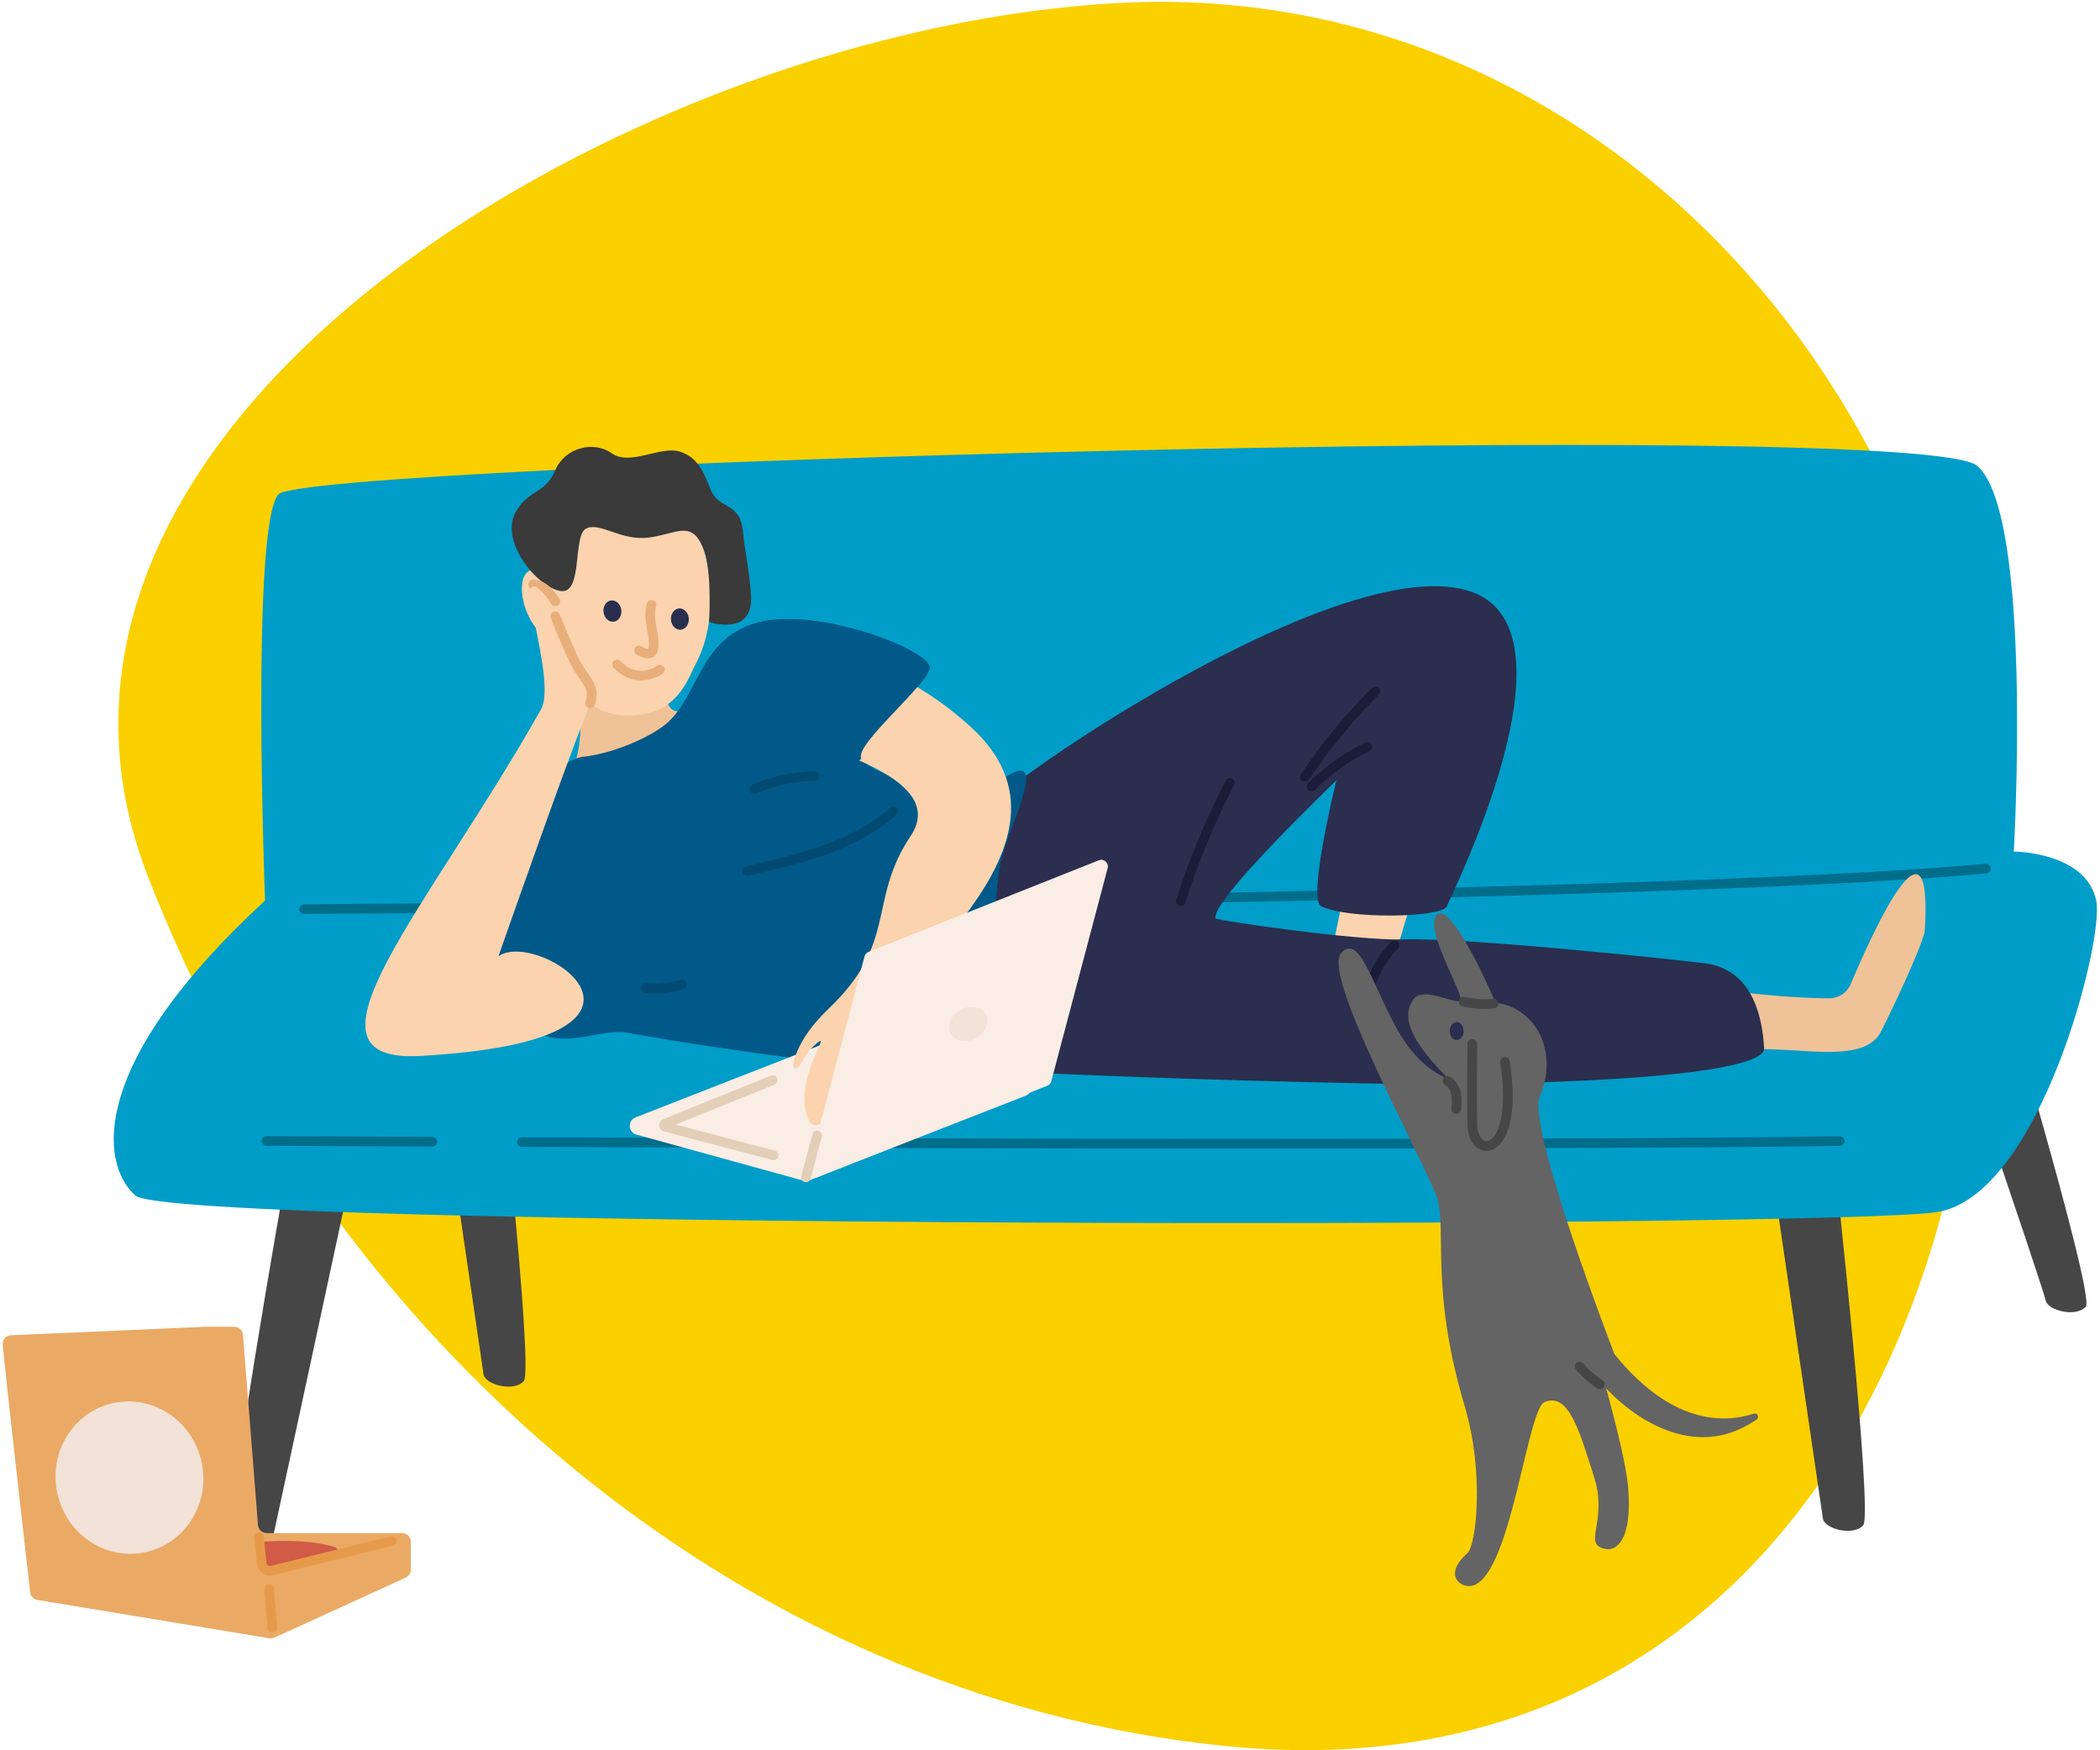<svg width="564" height="470" viewBox="0 0 564 470" fill="none" xmlns="http://www.w3.org/2000/svg">
<path fill-rule="evenodd" clip-rule="evenodd" d="M328.948 468.845C196.886 455.412 87.578 358.617 39.682 235.235C-8.214 111.854 172.114 6.751 301.997 0.73C431.88 -5.292 532.143 110.149 532.143 241.638C532.143 373.127 461.011 482.278 328.948 468.845Z" fill="#FAD000"/>
<path d="M76.464 317.416C76.464 317.416 59.882 410.748 62.364 413.952C64.846 417.156 72.706 415.606 73.293 412.884C73.913 410.197 93.254 320.207 93.254 320.207L76.464 317.416Z" fill="#464646"/>
<path d="M492.754 312.317C492.754 312.317 503.097 406.545 500.408 409.577C497.719 412.609 489.996 410.541 489.582 407.785C489.169 405.063 475.827 313.971 475.827 313.971L492.754 312.317Z" fill="#464646"/>
<path d="M534.056 251.991C534.056 251.991 562.877 347.838 560.188 350.87C557.499 353.901 549.776 351.834 549.363 349.078C548.949 346.322 517.163 253.61 517.163 253.61L534.056 251.991Z" fill="#464646"/>
<path d="M133.038 273.592C133.038 273.592 143.381 367.82 140.692 370.852C138.003 373.884 130.28 371.817 129.867 369.06C129.453 366.339 116.111 275.246 116.111 275.246L133.038 273.592Z" fill="#464646"/>
<path d="M71.189 241.827C71.189 241.827 67.293 140.778 74.809 132.716C82.359 124.654 515.852 112.113 530.987 125.068C546.122 138.022 540.847 228.666 540.847 228.666C540.847 228.666 560.395 228.735 563.015 242C565.118 252.542 547.811 320.896 520.403 325.444C492.995 329.991 46.16 329.922 36.335 321.034C26.544 312.145 24.061 285.203 71.189 241.827Z" fill="#009DC8"/>
<path d="M339.718 308.39C269.63 308.39 193.818 308.183 140.174 307.976C139.451 307.976 138.864 307.39 138.899 306.667C138.899 305.943 139.485 305.392 140.209 305.392C241.808 305.771 422.838 306.219 494.099 305.117C494.788 305.151 495.409 305.668 495.409 306.391C495.409 307.115 494.857 307.701 494.133 307.701C460.485 308.217 402.36 308.39 339.718 308.39Z" fill="#006D8B"/>
<path d="M116.111 307.873C88.599 307.769 71.569 307.666 71.569 307.666C70.845 307.666 70.293 307.08 70.293 306.357C70.293 305.633 70.879 305.082 71.603 305.082C71.603 305.082 88.668 305.151 116.145 305.289C116.869 305.289 117.421 305.875 117.421 306.598C117.386 307.287 116.835 307.873 116.111 307.873Z" fill="#006D8B"/>
<path d="M81.705 245.41C80.981 245.41 80.429 244.825 80.394 244.136C80.394 243.412 80.981 242.826 81.67 242.826C85.256 242.792 439.593 240.828 533.228 231.939C533.918 231.871 534.573 232.387 534.642 233.111C534.711 233.834 534.194 234.454 533.47 234.523C439.766 243.412 85.29 245.41 81.705 245.41C81.739 245.41 81.739 245.41 81.705 245.41Z" fill="#006D8B"/>
<path d="M360.852 239.863C360.852 239.863 355.991 265.841 352.991 273.971C349.992 282.102 350.957 287.167 356.542 287.58C362.127 287.994 367.678 286.34 381.33 288.407C394.982 290.474 402.36 289.337 400.395 286.064C398.43 282.791 370.194 279.587 370.746 273.661C371.298 267.736 377.71 245.893 379.606 240.587L360.852 239.863Z" fill="#FBD3AE"/>
<path d="M460.554 265.393C473.517 267.494 485.169 268.046 491.203 268.08C493.788 268.08 496.098 266.564 497.098 264.153C502.338 251.681 519.162 214.024 516.956 249.786C516.783 252.473 510.233 266.978 505.2 276.969C499.89 287.477 477.102 278.967 463.691 282.791C463.691 282.826 457.003 264.807 460.554 265.393Z" fill="#F0C297"/>
<path d="M179.166 180.364C179.166 180.364 176.788 192.388 183.269 190.906C183.269 190.906 176.788 206.789 154.068 206.1C154.068 206.1 157.688 197.487 154.792 184.188L179.166 180.364Z" fill="#F0C297"/>
<path d="M171.858 135.645C171.858 135.645 186.785 135.231 189.785 150.563C192.784 165.894 188.613 174.989 186.682 178.641C185.131 181.57 182.442 189.907 173.547 191.63C164.652 193.318 155.551 191.079 152.31 178.09C149.104 165.067 146.932 131.338 171.858 135.645Z" fill="#FBD3AE"/>
<path d="M151.517 156.282C151.517 156.282 148.794 151.252 142.691 153.043C136.589 154.835 142.278 174.748 151.862 171.234L151.517 156.282Z" fill="#FBD3AE"/>
<path d="M190.44 167.031C190.44 167.031 202.403 171.096 201.713 159.865C201.368 154.18 199.955 147.29 199.507 142.535C198.714 134.714 192.991 136.85 190.854 131.476C189.095 127.135 187.613 122.794 182.476 121.243C177.339 119.693 169.169 125.205 164.308 121.726C159.446 118.246 151.758 120.21 149.173 126.17C146.311 132.785 142.623 131.097 138.83 136.919C133.624 144.981 144.243 157.66 150.483 158.693C156.723 159.727 153.689 143.741 157.447 141.915C161.205 140.089 166.79 145.395 174.443 144.327C182.131 143.259 186.027 139.331 189.164 148.047C191.233 153.801 190.44 167.031 190.44 167.031Z" fill="#3A3A3A"/>
<path d="M172.168 182.707C169.858 182.707 167.238 181.845 164.79 179.33C164.307 178.814 164.307 177.987 164.824 177.504C165.342 177.022 166.134 177.022 166.652 177.539C171.409 182.431 176.236 178.917 176.443 178.779C176.994 178.366 177.822 178.469 178.27 179.02C178.683 179.606 178.58 180.398 178.028 180.846C176.787 181.742 174.65 182.707 172.168 182.707Z" fill="#E8AF7B"/>
<path d="M180.201 166.411C180.098 164.826 181.063 163.482 182.373 163.379C183.683 163.276 184.855 164.481 184.993 166.066C185.096 167.651 184.131 168.995 182.821 169.098C181.477 169.201 180.304 167.995 180.201 166.411Z" fill="#2A2E4E"/>
<path d="M162.101 164.412C161.894 162.828 162.79 161.415 164.101 161.243C165.411 161.071 166.652 162.207 166.859 163.758C167.065 165.343 166.169 166.755 164.859 166.927C163.549 167.134 162.308 165.997 162.101 164.412Z" fill="#2A2E4E"/>
<path d="M173.961 176.781C172.72 176.781 171.479 176.057 170.996 175.782C170.375 175.437 170.169 174.645 170.548 174.025C170.893 173.405 171.685 173.198 172.306 173.577C173.582 174.335 174.064 174.231 174.064 174.231C174.064 174.231 174.685 173.542 173.823 169.305C172.754 164.068 173.651 162.139 173.857 161.794C174.202 161.174 174.995 160.967 175.616 161.312C176.236 161.656 176.443 162.414 176.133 163.034C176.098 163.138 175.512 164.654 176.374 168.822C177.236 173.094 176.995 175.334 175.581 176.367C175.03 176.643 174.512 176.781 173.961 176.781Z" fill="#E8AF7B"/>
<path d="M149.138 162.759C148.69 162.759 148.277 162.552 148.035 162.139C147.518 161.277 146.794 160.209 145.863 159.417C145.001 158.693 144.036 158.245 143.14 158.211C142.416 158.177 141.864 157.556 141.933 156.833C141.968 156.109 142.657 155.558 143.278 155.627C145.174 155.73 146.656 156.695 147.553 157.488C148.759 158.521 149.621 159.83 150.242 160.829C150.621 161.45 150.414 162.242 149.828 162.621C149.587 162.724 149.38 162.759 149.138 162.759Z" fill="#E8AF7B"/>
<path d="M233.396 285.616C233.396 285.616 259.459 226.668 268.389 214.265C272.56 208.477 362.23 146.738 395.499 159.038C425.251 170.028 389.363 241 388.639 243.274C387.604 246.513 361.541 246.892 354.784 243.309C351.095 241.345 358.921 209.545 358.921 209.545C358.921 209.545 324.48 242.551 326.514 246.651C326.79 247.167 364.196 252.645 377.089 252.266C394.913 251.715 454.073 258.158 458.072 258.709C464.829 259.57 472.793 264.394 473.793 281.448C474.241 289.303 412.22 291.852 364.988 290.888C281.834 289.165 233.396 285.616 233.396 285.616Z" fill="#2B2E4E"/>
<path d="M156.344 203.241C156.344 203.241 165.928 202.586 176.857 195.937C187.785 189.287 186.682 172.233 202.885 167.375C219.123 162.552 250.151 174.748 249.668 179.365C249.186 183.947 229.914 199.623 231.293 203.551C232.672 207.478 257.77 216.505 269.768 208.787C281.765 201.07 272.077 219.502 269.044 230.424C266.01 241.345 267.596 283.584 257.805 286.926C249.737 289.647 195.577 282.24 168.238 277.279C162.273 276.211 152.069 281.172 145.277 277.555C136.003 272.593 125.592 257.71 137.038 235.867C148.449 214.024 146.587 205.48 156.344 203.241Z" fill="#015989"/>
<path d="M146.484 160.003C146.484 160.003 151.724 170.442 153.896 176.712C156.551 184.292 162.308 179.985 156.723 193.628C152.241 204.55 138.279 244.239 133.866 256.78C144.794 249.097 189.475 279.312 112.836 283.549C76.671 285.548 114.835 244.377 145.277 190.528C149.966 182.328 136.003 147.772 146.484 160.003Z" fill="#FBD3AE"/>
<path d="M275.249 289.613L230.431 277.244C229.914 277.107 229.397 277.141 228.88 277.313L170.685 300.052C168.513 300.913 168.651 304.049 170.927 304.669L215.745 317.037C216.262 317.175 216.779 317.141 217.296 316.968L275.49 294.23C277.662 293.368 277.49 290.233 275.249 289.613Z" fill="#F9EDE5"/>
<path d="M197.197 172.543C197.197 172.543 230.535 167.789 260.666 195.144C295.348 226.668 236.568 263.808 230.259 282.481C223.915 301.155 218.02 307.356 216.262 297.606C214.504 287.89 223.536 276.59 219.261 280.242C214.986 283.894 215.365 286.96 213.538 286.926C212.366 286.891 213.435 279.518 222.536 270.871C241.291 253.024 232.913 241.931 244.566 224.498C257.287 205.48 203.989 197.659 197.3 191.113C188.544 182.638 190.164 176.471 197.197 172.543Z" fill="#FBD3AE"/>
<path d="M176.822 195.902C187.751 189.253 186.648 172.199 202.851 167.341C219.089 162.518 250.117 174.714 249.634 179.33C249.151 183.913 229.88 199.589 231.259 203.516C232.672 207.478 165.893 202.586 176.822 195.902Z" fill="#015989"/>
<path d="M219.433 316.141L281.282 291.542C281.799 291.336 282.213 290.888 282.351 290.336L297.486 233.111C297.865 231.698 296.451 230.458 295.107 231.009L233.258 255.608C232.741 255.815 232.327 256.263 232.189 256.814L217.054 314.04C216.675 315.452 218.054 316.658 219.433 316.141Z" fill="#F9EDE5"/>
<path d="M202.575 213.163C202.058 213.163 201.575 212.853 201.368 212.37C201.093 211.716 201.403 210.958 202.058 210.682C207.333 208.443 212.918 207.237 218.675 207.099C219.364 207.099 219.985 207.65 219.985 208.374C219.985 209.097 219.433 209.683 218.709 209.683C213.366 209.821 207.953 210.992 203.058 213.059C202.92 213.128 202.747 213.163 202.575 213.163Z" fill="#024A71"/>
<path d="M200.645 235.143C200.059 235.143 199.507 234.73 199.369 234.144C199.197 233.455 199.645 232.766 200.334 232.594C213.469 229.666 228.363 226.324 239.119 216.849C239.671 216.367 240.464 216.436 240.946 216.953C241.429 217.504 241.36 218.296 240.843 218.779C229.569 228.701 214.331 232.112 200.92 235.109C200.851 235.143 200.748 235.143 200.645 235.143Z" fill="#024A71"/>
<path d="M175.857 266.771C174.995 266.771 174.168 266.736 173.34 266.633C172.616 266.564 172.099 265.944 172.203 265.221C172.272 264.531 172.858 263.98 173.616 264.049C176.684 264.359 179.891 264.015 182.821 263.084C183.511 262.878 184.235 263.257 184.441 263.911C184.648 264.6 184.269 265.324 183.614 265.531C181.097 266.357 178.477 266.771 175.857 266.771Z" fill="#024A71"/>
<path d="M350.44 209.924C350.199 209.924 349.957 209.855 349.716 209.718C349.13 209.339 348.958 208.512 349.371 207.926C354.956 199.588 361.369 191.802 368.471 184.705C368.988 184.188 369.781 184.188 370.298 184.705C370.815 185.222 370.815 186.014 370.298 186.531C363.334 193.49 357.025 201.173 351.543 209.339C351.267 209.718 350.888 209.924 350.44 209.924Z" fill="#1B1D38"/>
<path d="M352.267 212.474C351.922 212.474 351.612 212.336 351.336 212.095C350.819 211.578 350.853 210.786 351.336 210.269C355.852 205.824 361.024 202.138 366.712 199.347C367.333 199.037 368.125 199.313 368.436 199.933C368.746 200.588 368.47 201.346 367.85 201.656C362.403 204.309 357.473 207.823 353.163 212.06C352.922 212.336 352.612 212.474 352.267 212.474Z" fill="#1B1D38"/>
<path d="M317.137 243.274C316.999 243.274 316.861 243.24 316.723 243.205C316.034 242.999 315.654 242.275 315.896 241.586C319.412 230.63 323.894 219.881 329.169 209.614C329.479 208.994 330.272 208.719 330.892 209.063C331.513 209.373 331.789 210.166 331.444 210.786C326.238 220.915 321.825 231.526 318.343 242.344C318.171 242.93 317.688 243.274 317.137 243.274Z" fill="#1B1D38"/>
<path d="M367.953 265.841C367.815 265.841 367.678 265.806 367.54 265.772C366.85 265.531 366.505 264.807 366.747 264.118C368.195 259.984 370.539 256.125 373.573 252.955C374.055 252.439 374.883 252.404 375.4 252.921C375.917 253.438 375.952 254.23 375.434 254.747C372.676 257.641 370.504 261.19 369.194 264.979C368.988 265.496 368.47 265.841 367.953 265.841Z" fill="#1B1D38"/>
<path d="M158.481 190.08C158.343 190.08 158.205 190.045 158.033 190.011C157.343 189.77 156.999 189.046 157.24 188.357C158.171 185.808 157.24 184.498 155.62 182.156C154.689 180.812 153.655 179.33 152.724 177.263C150.138 171.613 147.932 166.032 147.932 165.963C147.656 165.308 148.001 164.55 148.656 164.275C149.311 163.999 150.069 164.344 150.345 164.998C150.379 165.067 152.551 170.579 155.102 176.195C155.93 178.056 156.93 179.434 157.792 180.674C159.55 183.224 161.101 185.429 159.722 189.253C159.515 189.77 159.033 190.08 158.481 190.08Z" fill="#E8AF7B"/>
<path d="M388.88 289.544C388.88 289.544 381.847 287.821 375.503 276.865C368.85 265.358 365.195 250.268 360.196 255.918C355.197 261.569 378.778 304.738 385.467 320.31C389.121 328.854 383.571 344.634 393.327 377.432C398.809 395.83 396.361 415.055 394.154 417.018C387.294 423.048 392.465 426.837 395.775 425.7C405.876 422.255 410.186 378.466 414.805 376.502C421.528 373.643 424.458 385.322 428.078 396.45C431.698 407.578 425.906 413.573 429.802 415.502C433.698 417.432 438.559 414.193 437.249 399.206C436.559 391.145 431.353 372.781 431.353 372.781C431.353 372.781 451.108 395.52 471.793 381.153C472.62 380.568 472 379.293 471.034 379.603C463.346 382.118 449.108 382.807 433.594 363.617C433.594 363.617 409.944 302.533 413.564 294.367C418.253 283.79 413.736 271.009 401.67 269.217C401.67 269.217 390.155 242.241 386.018 245.548C381.881 248.89 393.81 267.942 392.155 268.769C390.5 269.596 381.95 264.669 379.502 268.494C377.744 271.284 375.676 276.487 388.88 289.544Z" fill="#646464"/>
<path d="M0.722 361.067C1.79 372.368 7.031 418.086 8.099 427.595C8.203 428.629 8.996 429.456 10.03 429.628L72.362 439.929C72.81 439.998 73.292 439.929 73.706 439.757L108.974 423.633C109.802 423.254 110.353 422.427 110.353 421.497V414.021C110.353 412.746 109.319 411.678 108.009 411.678H71.638C70.431 411.678 69.397 410.748 69.293 409.542L65.26 358.415C65.156 357.209 64.156 356.279 62.915 356.279H55.02L2.963 358.552C1.618 358.587 0.618 359.758 0.722 361.067Z" fill="#EAAA65"/>
<path d="M399.223 309.044C398.602 309.044 397.981 308.906 397.395 308.596C395.396 307.632 394.189 305.22 394.12 302.188C393.913 292.92 394.12 280.449 394.12 280.345C394.12 279.622 394.706 279.07 395.43 279.07C396.154 279.07 396.74 279.656 396.74 280.38C396.74 280.518 396.534 292.92 396.74 302.119C396.809 304.531 397.775 305.84 398.568 306.254C399.154 306.564 399.809 306.46 400.429 305.978C402.773 304.255 404.842 297.813 402.911 285.341C402.808 284.652 403.291 283.963 403.98 283.859C404.704 283.756 405.359 284.238 405.463 284.927C408.014 301.568 403.842 306.632 401.946 308.045C401.084 308.734 400.153 309.044 399.223 309.044Z" fill="#464646"/>
<path d="M429.699 373.022C429.457 373.022 429.216 372.954 428.975 372.816C425.251 370.335 423.321 367.82 423.217 367.717C422.769 367.166 422.907 366.339 423.459 365.925C424.01 365.512 424.838 365.615 425.286 366.166C425.32 366.201 427.079 368.44 430.423 370.68C431.009 371.093 431.181 371.886 430.767 372.471C430.526 372.816 430.147 373.022 429.699 373.022Z" fill="#464646"/>
<path d="M391.086 299.087C390.224 298.984 389.707 298.329 389.81 297.64C390.5 292.507 388.363 291.542 388.259 291.473C387.604 291.198 387.294 290.474 387.535 289.82C387.776 289.165 388.5 288.821 389.155 289.062C389.328 289.131 393.361 290.612 392.396 297.985C392.293 298.605 391.707 299.087 391.086 299.087Z" fill="#464646"/>
<path d="M393.086 276.865C393.086 278.209 392.259 279.277 391.224 279.277C390.19 279.277 389.363 278.209 389.363 276.865C389.363 275.522 390.19 274.454 391.224 274.454C392.259 274.454 393.086 275.522 393.086 276.865Z" fill="#2B2E4E"/>
<path d="M398.74 270.94C395.499 270.94 392.879 270.251 392.741 270.216C392.051 270.044 391.638 269.32 391.844 268.631C392.017 267.942 392.741 267.529 393.43 267.701C393.465 267.701 397.257 268.7 401.015 268.218C401.773 268.115 402.36 268.631 402.463 269.32C402.566 270.044 402.049 270.664 401.36 270.767C400.463 270.905 399.567 270.94 398.74 270.94Z" fill="#464646"/>
<path d="M69.672 415.33L70.431 421.773C70.5 422.496 71.224 422.979 71.913 422.772L89.841 417.673C90.978 417.363 91.013 415.744 89.875 415.399C86.462 414.4 80.325 413.298 70.776 413.987C70.121 414.055 69.569 414.641 69.672 415.33Z" fill="#D15B46"/>
<path d="M72.499 423.082C71.775 423.082 71.086 422.875 70.5 422.462C69.672 421.876 69.121 420.98 69.017 419.981L68.259 412.884C68.19 412.161 68.707 411.541 69.397 411.472C70.189 411.403 70.741 411.92 70.81 412.609L71.569 419.706C71.603 420.05 71.844 420.257 71.948 420.36C72.086 420.464 72.327 420.567 72.706 420.498L104.975 412.54C105.665 412.367 106.354 412.781 106.527 413.47C106.699 414.159 106.285 414.848 105.596 415.02L73.327 422.979C73.051 423.048 72.775 423.082 72.499 423.082Z" fill="#E69A49"/>
<path d="M54.228 393.005C56.4 404.099 49.436 414.813 38.679 416.881C27.923 418.982 17.477 411.644 15.305 400.55C13.133 389.456 20.097 378.742 30.853 376.675C41.61 374.607 52.056 381.911 54.228 393.005Z" fill="#F2E2D8"/>
<path d="M73.12 438.344C72.465 438.344 71.879 437.828 71.844 437.173L70.983 426.837C70.914 426.114 71.465 425.494 72.155 425.459C72.948 425.39 73.499 425.941 73.568 426.631L74.43 436.966C74.499 437.69 73.948 438.31 73.258 438.344C73.189 438.344 73.155 438.344 73.12 438.344Z" fill="#E69A49"/>
<path d="M216.468 317.451C216.365 317.451 216.262 317.451 216.124 317.416C215.434 317.244 215.021 316.52 215.193 315.831L218.192 304.565C218.365 303.876 219.089 303.463 219.778 303.635C220.468 303.807 220.881 304.531 220.709 305.22L217.71 316.486C217.572 317.072 217.02 317.451 216.468 317.451Z" fill="#E3CEB8"/>
<path d="M207.781 311.525C207.677 311.525 207.574 311.525 207.471 311.49L178.339 303.842C177.58 303.635 177.098 302.981 177.029 302.223C176.994 301.465 177.442 300.776 178.132 300.534L207.022 288.855C207.677 288.579 208.436 288.924 208.712 289.578C208.987 290.233 208.677 290.991 207.988 291.267L181.442 301.981L208.091 308.975C208.781 309.148 209.194 309.871 209.022 310.56C208.884 311.146 208.367 311.525 207.781 311.525Z" fill="#E3CEB8"/>
<path d="M264.734 272.283C265.94 274.35 264.803 277.21 262.217 278.691C259.631 280.173 256.598 279.725 255.391 277.658C254.184 275.591 255.322 272.731 257.908 271.25C260.493 269.768 263.527 270.251 264.734 272.283Z" fill="#F2E2D8"/>
</svg>
